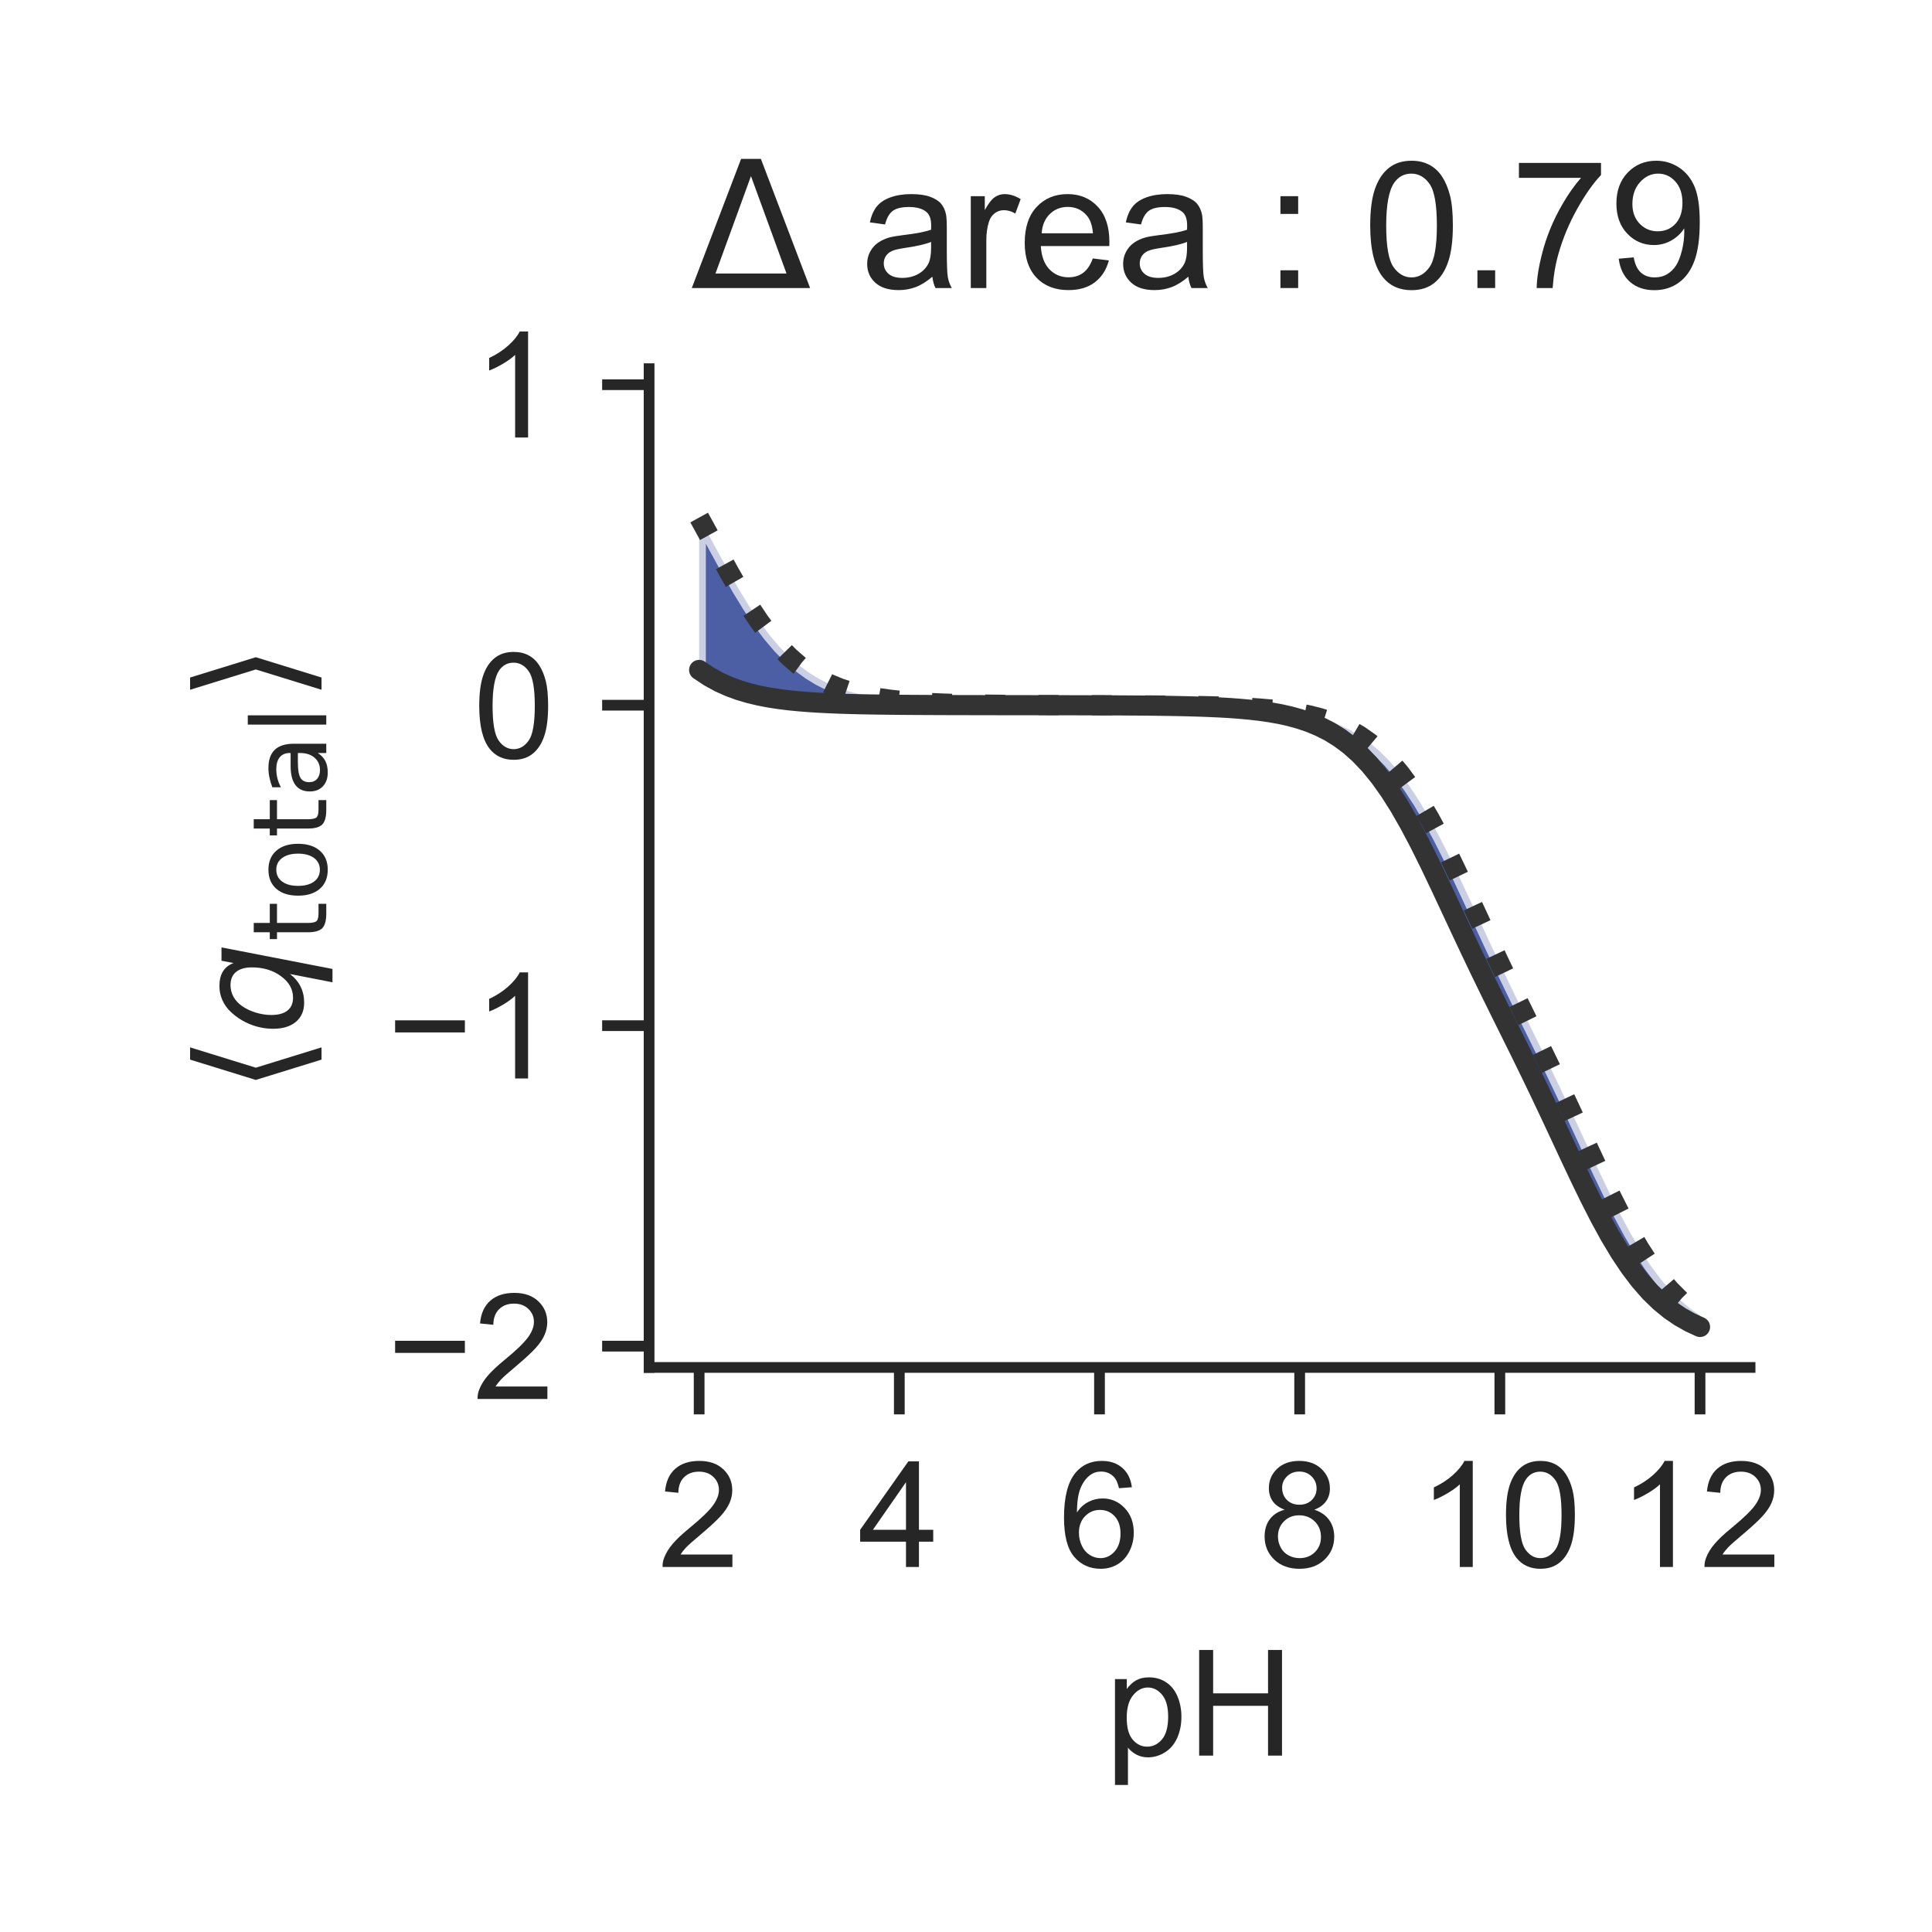 <?xml version="1.0" encoding="utf-8" standalone="no"?>
<!DOCTYPE svg PUBLIC "-//W3C//DTD SVG 1.1//EN"
  "http://www.w3.org/Graphics/SVG/1.1/DTD/svg11.dtd">
<!-- Created with matplotlib (http://matplotlib.org/) -->
<svg height="144pt" version="1.1" viewBox="0 0 144 144" width="144pt" xmlns="http://www.w3.org/2000/svg" xmlns:xlink="http://www.w3.org/1999/xlink">
 <defs>
  <style type="text/css">
*{stroke-linecap:butt;stroke-linejoin:round;}
  </style>
 </defs>
 <g id="figure_1">
  <g id="patch_1">
   <path d="M 0 144 
L 144 144 
L 144 0 
L 0 0 
z
" style="fill:#ffffff;"/>
  </g>
  <g id="axes_1">
   <g id="patch_2">
    <path d="M 48.38 101.92 
L 130.44 101.92 
L 130.44 27.48 
L 48.38 27.48 
z
" style="fill:#ffffff;"/>
   </g>
   <g id="matplotlib.axis_1">
    <g id="xtick_1">
     <g id="line2d_1">
      <defs>
       <path d="M 0 0 
L 0 3.5 
" id="m17ee7753b7" style="stroke:#262626;stroke-width:0.8;"/>
      </defs>
      <g>
       <use style="fill:#262626;stroke:#262626;stroke-width:0.8;" x="52.11" xlink:href="#m17ee7753b7" y="101.92"/>
      </g>
     </g>
     <g id="text_1">
      <!-- 2 -->
      <defs>
       <path d="M 50.344 8.453 
L 50.344 0 
L 3.031 0 
Q 2.938 3.172 4.047 6.109 
Q 5.859 10.938 9.828 15.625 
Q 13.812 20.312 21.344 26.469 
Q 33.016 36.031 37.109 41.625 
Q 41.219 47.219 41.219 52.203 
Q 41.219 57.422 37.469 61 
Q 33.734 64.594 27.734 64.594 
Q 21.391 64.594 17.578 60.781 
Q 13.766 56.984 13.719 50.25 
L 4.688 51.172 
Q 5.609 61.281 11.656 66.578 
Q 17.719 71.875 27.938 71.875 
Q 38.234 71.875 44.234 66.156 
Q 50.25 60.453 50.25 52 
Q 50.25 47.703 48.484 43.547 
Q 46.734 39.406 42.656 34.812 
Q 38.578 30.219 29.109 22.219 
Q 21.188 15.578 18.938 13.203 
Q 16.703 10.844 15.234 8.453 
z
" id="ArialMT-32"/>
      </defs>
      <g style="fill:#262626;" transform="translate(49.051 116.794)scale(0.11 -0.11)">
       <use xlink:href="#ArialMT-32"/>
      </g>
     </g>
    </g>
    <g id="xtick_2">
     <g id="line2d_2">
      <g>
       <use style="fill:#262626;stroke:#262626;stroke-width:0.8;" x="67.03" xlink:href="#m17ee7753b7" y="101.92"/>
      </g>
     </g>
     <g id="text_2">
      <!-- 4 -->
      <defs>
       <path d="M 32.328 0 
L 32.328 17.141 
L 1.266 17.141 
L 1.266 25.203 
L 33.938 71.578 
L 41.109 71.578 
L 41.109 25.203 
L 50.781 25.203 
L 50.781 17.141 
L 41.109 17.141 
L 41.109 0 
z
M 32.328 25.203 
L 32.328 57.469 
L 9.906 25.203 
z
" id="ArialMT-34"/>
      </defs>
      <g style="fill:#262626;" transform="translate(63.971 116.794)scale(0.11 -0.11)">
       <use xlink:href="#ArialMT-34"/>
      </g>
     </g>
    </g>
    <g id="xtick_3">
     <g id="line2d_3">
      <g>
       <use style="fill:#262626;stroke:#262626;stroke-width:0.8;" x="81.95" xlink:href="#m17ee7753b7" y="101.92"/>
      </g>
     </g>
     <g id="text_3">
      <!-- 6 -->
      <defs>
       <path d="M 49.75 54.047 
L 41.016 53.375 
Q 39.844 58.547 37.703 60.891 
Q 34.125 64.656 28.906 64.656 
Q 24.703 64.656 21.531 62.312 
Q 17.391 59.281 14.984 53.469 
Q 12.594 47.656 12.5 36.922 
Q 15.672 41.75 20.266 44.094 
Q 24.859 46.438 29.891 46.438 
Q 38.672 46.438 44.844 39.969 
Q 51.031 33.5 51.031 23.25 
Q 51.031 16.5 48.125 10.719 
Q 45.219 4.938 40.141 1.859 
Q 35.062 -1.219 28.609 -1.219 
Q 17.625 -1.219 10.688 6.859 
Q 3.766 14.938 3.766 33.5 
Q 3.766 54.25 11.422 63.672 
Q 18.109 71.875 29.438 71.875 
Q 37.891 71.875 43.281 67.141 
Q 48.688 62.406 49.75 54.047 
z
M 13.875 23.188 
Q 13.875 18.656 15.797 14.5 
Q 17.719 10.359 21.188 8.172 
Q 24.656 6 28.469 6 
Q 34.031 6 38.031 10.484 
Q 42.047 14.984 42.047 22.703 
Q 42.047 30.125 38.078 34.391 
Q 34.125 38.672 28.125 38.672 
Q 22.172 38.672 18.016 34.391 
Q 13.875 30.125 13.875 23.188 
z
" id="ArialMT-36"/>
      </defs>
      <g style="fill:#262626;" transform="translate(78.891 116.794)scale(0.11 -0.11)">
       <use xlink:href="#ArialMT-36"/>
      </g>
     </g>
    </g>
    <g id="xtick_4">
     <g id="line2d_4">
      <g>
       <use style="fill:#262626;stroke:#262626;stroke-width:0.8;" x="96.87" xlink:href="#m17ee7753b7" y="101.92"/>
      </g>
     </g>
     <g id="text_4">
      <!-- 8 -->
      <defs>
       <path d="M 17.672 38.812 
Q 12.203 40.828 9.562 44.531 
Q 6.938 48.25 6.938 53.422 
Q 6.938 61.234 12.547 66.547 
Q 18.172 71.875 27.484 71.875 
Q 36.859 71.875 42.578 66.422 
Q 48.297 60.984 48.297 53.172 
Q 48.297 48.188 45.672 44.5 
Q 43.062 40.828 37.75 38.812 
Q 44.344 36.672 47.781 31.875 
Q 51.219 27.094 51.219 20.453 
Q 51.219 11.281 44.719 5.031 
Q 38.234 -1.219 27.641 -1.219 
Q 17.047 -1.219 10.547 5.047 
Q 4.047 11.328 4.047 20.703 
Q 4.047 27.688 7.594 32.391 
Q 11.141 37.109 17.672 38.812 
z
M 15.922 53.719 
Q 15.922 48.641 19.188 45.406 
Q 22.469 42.188 27.688 42.188 
Q 32.766 42.188 36.016 45.375 
Q 39.266 48.578 39.266 53.219 
Q 39.266 58.062 35.906 61.359 
Q 32.562 64.656 27.594 64.656 
Q 22.562 64.656 19.234 61.422 
Q 15.922 58.203 15.922 53.719 
z
M 13.094 20.656 
Q 13.094 16.891 14.875 13.375 
Q 16.656 9.859 20.172 7.922 
Q 23.688 6 27.734 6 
Q 34.031 6 38.125 10.047 
Q 42.234 14.109 42.234 20.359 
Q 42.234 26.703 38.016 30.859 
Q 33.797 35.016 27.438 35.016 
Q 21.234 35.016 17.156 30.906 
Q 13.094 26.812 13.094 20.656 
z
" id="ArialMT-38"/>
      </defs>
      <g style="fill:#262626;" transform="translate(93.811 116.794)scale(0.11 -0.11)">
       <use xlink:href="#ArialMT-38"/>
      </g>
     </g>
    </g>
    <g id="xtick_5">
     <g id="line2d_5">
      <g>
       <use style="fill:#262626;stroke:#262626;stroke-width:0.8;" x="111.79" xlink:href="#m17ee7753b7" y="101.92"/>
      </g>
     </g>
     <g id="text_5">
      <!-- 10 -->
      <defs>
       <path d="M 37.25 0 
L 28.469 0 
L 28.469 56 
Q 25.297 52.984 20.141 49.953 
Q 14.984 46.922 10.891 45.406 
L 10.891 53.906 
Q 18.266 57.375 23.781 62.297 
Q 29.297 67.234 31.594 71.875 
L 37.25 71.875 
z
" id="ArialMT-31"/>
       <path d="M 4.156 35.297 
Q 4.156 48 6.766 55.734 
Q 9.375 63.484 14.516 67.672 
Q 19.672 71.875 27.484 71.875 
Q 33.25 71.875 37.594 69.547 
Q 41.938 67.234 44.766 62.859 
Q 47.609 58.5 49.219 52.219 
Q 50.828 45.953 50.828 35.297 
Q 50.828 22.703 48.234 14.969 
Q 45.656 7.234 40.5 3 
Q 35.359 -1.219 27.484 -1.219 
Q 17.141 -1.219 11.234 6.203 
Q 4.156 15.141 4.156 35.297 
z
M 13.188 35.297 
Q 13.188 17.672 17.312 11.828 
Q 21.438 6 27.484 6 
Q 33.547 6 37.672 11.859 
Q 41.797 17.719 41.797 35.297 
Q 41.797 52.984 37.672 58.781 
Q 33.547 64.594 27.391 64.594 
Q 21.344 64.594 17.719 59.469 
Q 13.188 52.938 13.188 35.297 
z
" id="ArialMT-30"/>
      </defs>
      <g style="fill:#262626;" transform="translate(105.673 116.794)scale(0.11 -0.11)">
       <use xlink:href="#ArialMT-31"/>
       <use x="55.615" xlink:href="#ArialMT-30"/>
      </g>
     </g>
    </g>
    <g id="xtick_6">
     <g id="line2d_6">
      <g>
       <use style="fill:#262626;stroke:#262626;stroke-width:0.8;" x="126.71" xlink:href="#m17ee7753b7" y="101.92"/>
      </g>
     </g>
     <g id="text_6">
      <!-- 12 -->
      <g style="fill:#262626;" transform="translate(120.593 116.794)scale(0.11 -0.11)">
       <use xlink:href="#ArialMT-31"/>
       <use x="55.615" xlink:href="#ArialMT-32"/>
      </g>
     </g>
    </g>
    <g id="text_7">
     <!-- pH -->
     <defs>
      <path d="M 6.594 -19.875 
L 6.594 51.859 
L 14.594 51.859 
L 14.594 45.125 
Q 17.438 49.078 21 51.047 
Q 24.562 53.031 29.641 53.031 
Q 36.281 53.031 41.359 49.609 
Q 46.438 46.188 49.016 39.953 
Q 51.609 33.734 51.609 26.312 
Q 51.609 18.359 48.75 11.984 
Q 45.906 5.609 40.453 2.219 
Q 35.016 -1.172 29 -1.172 
Q 24.609 -1.172 21.109 0.688 
Q 17.625 2.547 15.375 5.375 
L 15.375 -19.875 
z
M 14.547 25.641 
Q 14.547 15.625 18.594 10.844 
Q 22.656 6.062 28.422 6.062 
Q 34.281 6.062 38.453 11.016 
Q 42.625 15.969 42.625 26.375 
Q 42.625 36.281 38.547 41.203 
Q 34.469 46.141 28.812 46.141 
Q 23.188 46.141 18.859 40.891 
Q 14.547 35.641 14.547 25.641 
z
" id="ArialMT-70"/>
      <path d="M 8.016 0 
L 8.016 71.578 
L 17.484 71.578 
L 17.484 42.188 
L 54.688 42.188 
L 54.688 71.578 
L 64.156 71.578 
L 64.156 0 
L 54.688 0 
L 54.688 33.734 
L 17.484 33.734 
L 17.484 0 
z
" id="ArialMT-48"/>
     </defs>
     <g style="fill:#262626;" transform="translate(82.379 130.853)scale(0.11 -0.11)">
      <use xlink:href="#ArialMT-70"/>
      <use x="55.615" xlink:href="#ArialMT-48"/>
     </g>
    </g>
   </g>
   <g id="matplotlib.axis_2">
    <g id="ytick_1">
     <g id="line2d_7">
      <defs>
       <path d="M 0 0 
L -3.5 0 
" id="m041e430f0a" style="stroke:#262626;stroke-width:0.8;"/>
      </defs>
      <g>
       <use style="fill:#262626;stroke:#262626;stroke-width:0.8;" x="48.38" xlink:href="#m041e430f0a" y="100.333"/>
      </g>
     </g>
     <g id="text_8">
      <!-- −2 -->
      <defs>
       <path d="M 52.828 31.203 
L 5.562 31.203 
L 5.562 39.406 
L 52.828 39.406 
z
" id="ArialMT-2212"/>
      </defs>
      <g style="fill:#262626;" transform="translate(28.838 104.27)scale(0.11 -0.11)">
       <use xlink:href="#ArialMT-2212"/>
       <use x="58.398" xlink:href="#ArialMT-32"/>
      </g>
     </g>
    </g>
    <g id="ytick_2">
     <g id="line2d_8">
      <g>
       <use style="fill:#262626;stroke:#262626;stroke-width:0.8;" x="48.38" xlink:href="#m041e430f0a" y="76.447"/>
      </g>
     </g>
     <g id="text_9">
      <!-- −1 -->
      <g style="fill:#262626;" transform="translate(28.838 80.384)scale(0.11 -0.11)">
       <use xlink:href="#ArialMT-2212"/>
       <use x="58.398" xlink:href="#ArialMT-31"/>
      </g>
     </g>
    </g>
    <g id="ytick_3">
     <g id="line2d_9">
      <g>
       <use style="fill:#262626;stroke:#262626;stroke-width:0.8;" x="48.38" xlink:href="#m041e430f0a" y="52.561"/>
      </g>
     </g>
     <g id="text_10">
      <!-- 0 -->
      <g style="fill:#262626;" transform="translate(35.263 56.497)scale(0.11 -0.11)">
       <use xlink:href="#ArialMT-30"/>
      </g>
     </g>
    </g>
    <g id="ytick_4">
     <g id="line2d_10">
      <g>
       <use style="fill:#262626;stroke:#262626;stroke-width:0.8;" x="48.38" xlink:href="#m041e430f0a" y="28.674"/>
      </g>
     </g>
     <g id="text_11">
      <!-- 1 -->
      <g style="fill:#262626;" transform="translate(35.263 32.611)scale(0.11 -0.11)">
       <use xlink:href="#ArialMT-31"/>
      </g>
     </g>
    </g>
    <g id="text_12">
     <!-- $\langle q_\mathsf{total} \rangle$ -->
     <defs>
      <path d="M 8.938 31.344 
L 22.703 75.875 
L 31 75.875 
L 17.234 31.344 
L 31 -13.188 
L 22.703 -13.188 
z
" id="DejaVuSans-27e8"/>
      <path d="M 41.703 8.203 
Q 38.094 3.469 33.172 1.016 
Q 28.266 -1.422 22.312 -1.422 
Q 14.016 -1.422 9.297 4.172 
Q 4.594 9.766 4.594 19.578 
Q 4.594 27.484 7.5 34.859 
Q 10.406 42.234 15.828 48.094 
Q 19.344 51.906 23.906 53.953 
Q 28.469 56 33.5 56 
Q 39.547 56 43.453 53.609 
Q 47.359 51.219 49.125 46.391 
L 50.688 54.594 
L 59.719 54.594 
L 45.125 -20.609 
L 36.078 -20.609 
z
M 13.922 20.906 
Q 13.922 13.672 16.938 9.891 
Q 19.969 6.109 25.688 6.109 
Q 34.188 6.109 40.188 14.234 
Q 46.188 22.359 46.188 33.984 
Q 46.188 41.016 43.078 44.75 
Q 39.984 48.484 34.188 48.484 
Q 29.938 48.484 26.312 46.5 
Q 22.703 44.531 20.016 40.719 
Q 17.188 36.719 15.547 31.344 
Q 13.922 25.984 13.922 20.906 
z
" id="DejaVuSans-Oblique-71"/>
      <path d="M 18.312 70.219 
L 18.312 54.688 
L 36.812 54.688 
L 36.812 47.703 
L 18.312 47.703 
L 18.312 18.016 
Q 18.312 11.328 20.141 9.422 
Q 21.969 7.516 27.594 7.516 
L 36.812 7.516 
L 36.812 0 
L 27.594 0 
Q 17.188 0 13.234 3.875 
Q 9.281 7.766 9.281 18.016 
L 9.281 47.703 
L 2.688 47.703 
L 2.688 54.688 
L 9.281 54.688 
L 9.281 70.219 
z
" id="DejaVuSans-74"/>
      <path d="M 30.609 48.391 
Q 23.391 48.391 19.188 42.75 
Q 14.984 37.109 14.984 27.297 
Q 14.984 17.484 19.156 11.844 
Q 23.344 6.203 30.609 6.203 
Q 37.797 6.203 41.984 11.859 
Q 46.188 17.531 46.188 27.297 
Q 46.188 37.016 41.984 42.703 
Q 37.797 48.391 30.609 48.391 
z
M 30.609 56 
Q 42.328 56 49.016 48.375 
Q 55.719 40.766 55.719 27.297 
Q 55.719 13.875 49.016 6.219 
Q 42.328 -1.422 30.609 -1.422 
Q 18.844 -1.422 12.172 6.219 
Q 5.516 13.875 5.516 27.297 
Q 5.516 40.766 12.172 48.375 
Q 18.844 56 30.609 56 
z
" id="DejaVuSans-6f"/>
      <path d="M 34.281 27.484 
Q 23.391 27.484 19.188 25 
Q 14.984 22.516 14.984 16.5 
Q 14.984 11.719 18.141 8.906 
Q 21.297 6.109 26.703 6.109 
Q 34.188 6.109 38.703 11.406 
Q 43.219 16.703 43.219 25.484 
L 43.219 27.484 
z
M 52.203 31.203 
L 52.203 0 
L 43.219 0 
L 43.219 8.297 
Q 40.141 3.328 35.547 0.953 
Q 30.953 -1.422 24.312 -1.422 
Q 15.922 -1.422 10.953 3.297 
Q 6 8.016 6 15.922 
Q 6 25.141 12.172 29.828 
Q 18.359 34.516 30.609 34.516 
L 43.219 34.516 
L 43.219 35.406 
Q 43.219 41.609 39.141 45 
Q 35.062 48.391 27.688 48.391 
Q 23 48.391 18.547 47.266 
Q 14.109 46.141 10.016 43.891 
L 10.016 52.203 
Q 14.938 54.109 19.578 55.047 
Q 24.219 56 28.609 56 
Q 40.484 56 46.344 49.844 
Q 52.203 43.703 52.203 31.203 
z
" id="DejaVuSans-61"/>
      <path d="M 9.422 75.984 
L 18.406 75.984 
L 18.406 0 
L 9.422 0 
z
" id="DejaVuSans-6c"/>
      <path d="M 30.078 31.344 
L 16.312 -13.188 
L 8.016 -13.188 
L 21.781 31.344 
L 8.016 75.875 
L 16.312 75.875 
z
" id="DejaVuSans-27e9"/>
     </defs>
     <g style="fill:#262626;" transform="translate(22.528 81.475)rotate(-90)scale(0.11 -0.11)">
      <use transform="translate(0 0.125)" xlink:href="#DejaVuSans-27e8"/>
      <use transform="translate(39.014 0.125)" xlink:href="#DejaVuSans-Oblique-71"/>
      <use transform="translate(102.49 -16.281)scale(0.7)" xlink:href="#DejaVuSans-74"/>
      <use transform="translate(129.937 -16.281)scale(0.7)" xlink:href="#DejaVuSans-6f"/>
      <use transform="translate(172.764 -16.281)scale(0.7)" xlink:href="#DejaVuSans-74"/>
      <use transform="translate(200.21 -16.281)scale(0.7)" xlink:href="#DejaVuSans-61"/>
      <use transform="translate(243.105 -16.281)scale(0.7)" xlink:href="#DejaVuSans-6c"/>
      <use transform="translate(265.288 0.125)" xlink:href="#DejaVuSans-27e9"/>
     </g>
    </g>
   </g>
   <g id="PolyCollection_1">
    <defs>
     <path d="M 52.11 -105.425 
L 52.11 -105.425 
L 52.856 -104.069 
L 53.602 -102.696 
L 54.348 -101.34 
L 55.094 -100.037 
L 55.84 -98.815 
L 56.586 -97.695 
L 57.332 -96.691 
L 58.078 -95.809 
L 58.824 -95.046 
L 59.57 -94.396 
L 60.316 -93.849 
L 61.062 -93.394 
L 61.808 -93.019 
L 62.554 -92.711 
L 63.3 -92.461 
L 64.046 -92.258 
L 64.792 -92.094 
L 65.538 -91.962 
L 66.284 -91.857 
L 67.03 -91.772 
L 67.776 -91.704 
L 68.522 -91.65 
L 69.268 -91.607 
L 70.014 -91.573 
L 70.76 -91.545 
L 71.506 -91.524 
L 72.252 -91.506 
L 72.998 -91.492 
L 73.744 -91.481 
L 74.49 -91.472 
L 75.236 -91.465 
L 75.982 -91.46 
L 76.728 -91.455 
L 77.474 -91.451 
L 78.22 -91.448 
L 78.966 -91.445 
L 79.712 -91.443 
L 80.458 -91.441 
L 81.204 -91.439 
L 81.95 -91.436 
L 82.696 -91.434 
L 83.442 -91.432 
L 84.188 -91.429 
L 84.934 -91.425 
L 85.68 -91.421 
L 86.426 -91.415 
L 87.172 -91.409 
L 87.918 -91.4 
L 88.664 -91.39 
L 89.41 -91.377 
L 90.156 -91.361 
L 90.902 -91.34 
L 91.648 -91.315 
L 92.394 -91.283 
L 93.14 -91.242 
L 93.886 -91.192 
L 94.632 -91.128 
L 95.378 -91.049 
L 96.124 -90.95 
L 96.87 -90.826 
L 97.616 -90.672 
L 98.362 -90.481 
L 99.108 -90.244 
L 99.854 -89.952 
L 100.6 -89.595 
L 101.346 -89.159 
L 102.092 -88.632 
L 102.838 -88.001 
L 103.584 -87.254 
L 104.33 -86.38 
L 105.076 -85.373 
L 105.822 -84.231 
L 106.568 -82.96 
L 107.314 -81.575 
L 108.06 -80.094 
L 108.806 -78.543 
L 109.552 -76.951 
L 110.298 -75.343 
L 111.044 -73.742 
L 111.79 -72.161 
L 112.536 -70.606 
L 113.282 -69.073 
L 114.028 -67.553 
L 114.774 -66.033 
L 115.52 -64.5 
L 116.266 -62.945 
L 117.012 -61.364 
L 117.758 -59.763 
L 118.504 -58.155 
L 119.25 -56.563 
L 119.996 -55.012 
L 120.742 -53.531 
L 121.488 -52.146 
L 122.234 -50.875 
L 122.98 -49.733 
L 123.726 -48.726 
L 124.472 -47.852 
L 125.218 -47.105 
L 125.964 -46.474 
L 126.71 -45.947 
L 126.71 -45.947 
L 126.71 -45.096 
L 125.964 -45.441 
L 125.218 -45.862 
L 124.472 -46.371 
L 123.726 -46.981 
L 122.98 -47.706 
L 122.234 -48.556 
L 121.488 -49.538 
L 120.742 -50.654 
L 119.996 -51.9 
L 119.25 -53.263 
L 118.504 -54.725 
L 117.758 -56.26 
L 117.012 -57.84 
L 116.266 -59.439 
L 115.52 -61.034 
L 114.774 -62.608 
L 114.028 -64.155 
L 113.282 -65.677 
L 112.536 -67.183 
L 111.79 -68.685 
L 111.044 -70.197 
L 110.298 -71.732 
L 109.552 -73.293 
L 108.806 -74.879 
L 108.06 -76.478 
L 107.314 -78.071 
L 106.568 -79.632 
L 105.822 -81.133 
L 105.076 -82.548 
L 104.33 -83.854 
L 103.584 -85.035 
L 102.838 -86.083 
L 102.092 -86.997 
L 101.346 -87.782 
L 100.6 -88.448 
L 99.854 -89.005 
L 99.108 -89.468 
L 98.362 -89.848 
L 97.616 -90.159 
L 96.87 -90.412 
L 96.124 -90.617 
L 95.378 -90.782 
L 94.632 -90.914 
L 93.886 -91.02 
L 93.14 -91.105 
L 92.394 -91.173 
L 91.648 -91.228 
L 90.902 -91.271 
L 90.156 -91.305 
L 89.41 -91.333 
L 88.664 -91.355 
L 87.918 -91.372 
L 87.172 -91.386 
L 86.426 -91.397 
L 85.68 -91.406 
L 84.934 -91.413 
L 84.188 -91.418 
L 83.442 -91.423 
L 82.696 -91.426 
L 81.95 -91.429 
L 81.204 -91.431 
L 80.458 -91.433 
L 79.712 -91.435 
L 78.966 -91.436 
L 78.22 -91.437 
L 77.474 -91.438 
L 76.728 -91.439 
L 75.982 -91.439 
L 75.236 -91.44 
L 74.49 -91.441 
L 73.744 -91.442 
L 72.998 -91.443 
L 72.252 -91.445 
L 71.506 -91.446 
L 70.76 -91.448 
L 70.014 -91.451 
L 69.268 -91.454 
L 68.522 -91.458 
L 67.776 -91.462 
L 67.03 -91.468 
L 66.284 -91.476 
L 65.538 -91.485 
L 64.792 -91.497 
L 64.046 -91.512 
L 63.3 -91.531 
L 62.554 -91.555 
L 61.808 -91.585 
L 61.062 -91.622 
L 60.316 -91.669 
L 59.57 -91.728 
L 58.824 -91.801 
L 58.078 -91.893 
L 57.332 -92.008 
L 56.586 -92.152 
L 55.84 -92.33 
L 55.094 -92.551 
L 54.348 -92.824 
L 53.602 -93.159 
L 52.856 -93.569 
L 52.11 -94.066 
z
" id="m8e2e16e77b" style="stroke:#ffffff;stroke-opacity:0.7;"/>
    </defs>
    <g clip-path="url(#p195bf50c7c)">
     <use style="fill:#001c7f;fill-opacity:0.7;stroke:#ffffff;stroke-opacity:0.7;" x="0" xlink:href="#m8e2e16e77b" y="144"/>
    </g>
   </g>
   <g id="line2d_11">
    <path clip-path="url(#p195bf50c7c)" d="M 52.11 38.575 
L 52.856 39.931 
L 53.602 41.304 
L 54.348 42.66 
L 55.094 43.963 
L 55.84 45.185 
L 56.586 46.305 
L 57.332 47.309 
L 58.078 48.191 
L 58.824 48.954 
L 59.57 49.604 
L 60.316 50.151 
L 61.062 50.606 
L 61.808 50.981 
L 62.554 51.289 
L 63.3 51.539 
L 64.046 51.742 
L 64.792 51.906 
L 65.538 52.038 
L 66.284 52.143 
L 67.03 52.228 
L 67.776 52.296 
L 68.522 52.35 
L 69.268 52.393 
L 70.014 52.427 
L 70.76 52.455 
L 71.506 52.476 
L 72.252 52.494 
L 72.998 52.508 
L 73.744 52.519 
L 74.49 52.528 
L 75.236 52.535 
L 75.982 52.54 
L 76.728 52.545 
L 77.474 52.549 
L 78.22 52.552 
L 78.966 52.555 
L 79.712 52.557 
L 80.458 52.559 
L 81.204 52.561 
L 81.95 52.564 
L 82.696 52.566 
L 83.442 52.568 
L 84.188 52.571 
L 84.934 52.575 
L 85.68 52.579 
L 86.426 52.585 
L 87.172 52.591 
L 87.918 52.6 
L 88.664 52.61 
L 89.41 52.623 
L 90.156 52.639 
L 90.902 52.66 
L 91.648 52.685 
L 92.394 52.717 
L 93.14 52.758 
L 93.886 52.808 
L 94.632 52.872 
L 95.378 52.951 
L 96.124 53.05 
L 96.87 53.174 
L 97.616 53.328 
L 98.362 53.519 
L 99.108 53.756 
L 99.854 54.048 
L 100.6 54.405 
L 101.346 54.841 
L 102.092 55.368 
L 102.838 55.999 
L 103.584 56.746 
L 104.33 57.62 
L 105.076 58.627 
L 105.822 59.769 
L 106.568 61.04 
L 107.314 62.425 
L 108.06 63.906 
L 108.806 65.457 
L 109.552 67.049 
L 110.298 68.657 
L 111.044 70.258 
L 111.79 71.839 
L 112.536 73.394 
L 113.282 74.927 
L 114.028 76.447 
L 114.774 77.967 
L 115.52 79.5 
L 116.266 81.055 
L 117.012 82.636 
L 117.758 84.237 
L 118.504 85.845 
L 119.25 87.437 
L 119.996 88.988 
L 120.742 90.469 
L 121.488 91.854 
L 122.234 93.125 
L 122.98 94.267 
L 123.726 95.274 
L 124.472 96.148 
L 125.218 96.895 
L 125.964 97.526 
L 126.71 98.053 
" style="fill:none;stroke:#333333;stroke-dasharray:1.5,2.475;stroke-dashoffset:0;stroke-width:1.5;"/>
   </g>
   <g id="line2d_12">
    <path clip-path="url(#p195bf50c7c)" d="M 52.11 49.934 
L 52.856 50.431 
L 53.602 50.841 
L 54.348 51.176 
L 55.094 51.449 
L 55.84 51.67 
L 56.586 51.848 
L 57.332 51.992 
L 58.078 52.107 
L 58.824 52.199 
L 59.57 52.272 
L 60.316 52.331 
L 61.062 52.378 
L 61.808 52.415 
L 62.554 52.445 
L 63.3 52.469 
L 64.046 52.488 
L 64.792 52.503 
L 65.538 52.515 
L 66.284 52.524 
L 67.03 52.532 
L 67.776 52.538 
L 68.522 52.542 
L 69.268 52.546 
L 70.014 52.549 
L 70.76 52.552 
L 71.506 52.554 
L 72.252 52.555 
L 72.998 52.557 
L 73.744 52.558 
L 74.49 52.559 
L 75.236 52.56 
L 75.982 52.56 
L 76.728 52.561 
L 77.474 52.562 
L 78.22 52.563 
L 78.966 52.564 
L 79.712 52.565 
L 80.458 52.567 
L 81.204 52.569 
L 81.95 52.571 
L 82.696 52.574 
L 83.442 52.577 
L 84.188 52.582 
L 84.934 52.587 
L 85.68 52.594 
L 86.426 52.603 
L 87.172 52.614 
L 87.918 52.628 
L 88.664 52.645 
L 89.41 52.667 
L 90.156 52.695 
L 90.902 52.729 
L 91.648 52.772 
L 92.394 52.827 
L 93.14 52.895 
L 93.886 52.98 
L 94.632 53.086 
L 95.378 53.218 
L 96.124 53.383 
L 96.87 53.588 
L 97.616 53.841 
L 98.362 54.152 
L 99.108 54.532 
L 99.854 54.995 
L 100.6 55.552 
L 101.346 56.218 
L 102.092 57.003 
L 102.838 57.917 
L 103.584 58.965 
L 104.33 60.146 
L 105.076 61.452 
L 105.822 62.867 
L 106.568 64.368 
L 107.314 65.929 
L 108.06 67.522 
L 108.806 69.121 
L 109.552 70.707 
L 110.298 72.268 
L 111.044 73.803 
L 111.79 75.315 
L 112.536 76.817 
L 113.282 78.323 
L 114.028 79.845 
L 114.774 81.392 
L 115.52 82.966 
L 116.266 84.561 
L 117.012 86.16 
L 117.758 87.74 
L 118.504 89.275 
L 119.25 90.737 
L 119.996 92.1 
L 120.742 93.346 
L 121.488 94.462 
L 122.234 95.444 
L 122.98 96.294 
L 123.726 97.019 
L 124.472 97.629 
L 125.218 98.138 
L 125.964 98.559 
L 126.71 98.904 
" style="fill:none;stroke:#333333;stroke-linecap:round;stroke-width:1.5;"/>
   </g>
   <g id="patch_3">
    <path d="M 48.38 101.92 
L 48.38 27.48 
" style="fill:none;stroke:#262626;stroke-linecap:square;stroke-linejoin:miter;stroke-width:0.8;"/>
   </g>
   <g id="patch_4">
    <path d="M 48.38 101.92 
L 130.44 101.92 
" style="fill:none;stroke:#262626;stroke-linecap:square;stroke-linejoin:miter;stroke-width:0.8;"/>
   </g>
   <g id="text_13">
    <!-- $\Delta$ area : 0.79 -->
    <defs>
     <path d="M 34.188 63.188 
L 14.156 8.203 
L 54.25 8.203 
z
M 0.781 0 
L 28.609 72.906 
L 39.797 72.906 
L 67.578 0 
z
" id="DejaVuSans-394"/>
     <path id="ArialMT-20"/>
     <path d="M 40.438 6.391 
Q 35.547 2.25 31.031 0.531 
Q 26.516 -1.172 21.344 -1.172 
Q 12.797 -1.172 8.203 3 
Q 3.609 7.172 3.609 13.672 
Q 3.609 17.484 5.344 20.625 
Q 7.078 23.781 9.891 25.688 
Q 12.703 27.594 16.219 28.562 
Q 18.797 29.25 24.031 29.891 
Q 34.672 31.156 39.703 32.906 
Q 39.75 34.719 39.75 35.203 
Q 39.75 40.578 37.25 42.781 
Q 33.891 45.75 27.25 45.75 
Q 21.047 45.75 18.094 43.578 
Q 15.141 41.406 13.719 35.891 
L 5.125 37.062 
Q 6.297 42.578 8.984 45.969 
Q 11.672 49.359 16.75 51.188 
Q 21.828 53.031 28.516 53.031 
Q 35.156 53.031 39.297 51.469 
Q 43.453 49.906 45.406 47.531 
Q 47.359 45.172 48.141 41.547 
Q 48.578 39.312 48.578 33.453 
L 48.578 21.734 
Q 48.578 9.469 49.141 6.219 
Q 49.703 2.984 51.375 0 
L 42.188 0 
Q 40.828 2.734 40.438 6.391 
z
M 39.703 26.031 
Q 34.906 24.078 25.344 22.703 
Q 19.922 21.922 17.672 20.938 
Q 15.438 19.969 14.203 18.094 
Q 12.984 16.219 12.984 13.922 
Q 12.984 10.406 15.641 8.062 
Q 18.312 5.719 23.438 5.719 
Q 28.516 5.719 32.469 7.938 
Q 36.422 10.156 38.281 14.016 
Q 39.703 17 39.703 22.797 
z
" id="ArialMT-61"/>
     <path d="M 6.5 0 
L 6.5 51.859 
L 14.406 51.859 
L 14.406 44 
Q 17.438 49.516 20 51.266 
Q 22.562 53.031 25.641 53.031 
Q 30.078 53.031 34.672 50.203 
L 31.641 42.047 
Q 28.422 43.953 25.203 43.953 
Q 22.312 43.953 20.016 42.219 
Q 17.719 40.484 16.75 37.406 
Q 15.281 32.719 15.281 27.156 
L 15.281 0 
z
" id="ArialMT-72"/>
     <path d="M 42.094 16.703 
L 51.172 15.578 
Q 49.031 7.625 43.219 3.219 
Q 37.406 -1.172 28.375 -1.172 
Q 17 -1.172 10.328 5.828 
Q 3.656 12.844 3.656 25.484 
Q 3.656 38.578 10.391 45.797 
Q 17.141 53.031 27.875 53.031 
Q 38.281 53.031 44.875 45.953 
Q 51.469 38.875 51.469 26.031 
Q 51.469 25.25 51.422 23.688 
L 12.75 23.688 
Q 13.234 15.141 17.578 10.594 
Q 21.922 6.062 28.422 6.062 
Q 33.25 6.062 36.672 8.594 
Q 40.094 11.141 42.094 16.703 
z
M 13.234 30.906 
L 42.188 30.906 
Q 41.609 37.453 38.875 40.719 
Q 34.672 45.797 27.984 45.797 
Q 21.922 45.797 17.797 41.75 
Q 13.672 37.703 13.234 30.906 
z
" id="ArialMT-65"/>
     <path d="M 9.031 41.844 
L 9.031 51.859 
L 19.047 51.859 
L 19.047 41.844 
z
M 9.031 0 
L 9.031 10.016 
L 19.047 10.016 
L 19.047 0 
z
" id="ArialMT-3a"/>
     <path d="M 9.078 0 
L 9.078 10.016 
L 19.094 10.016 
L 19.094 0 
z
" id="ArialMT-2e"/>
     <path d="M 4.734 62.203 
L 4.734 70.656 
L 51.078 70.656 
L 51.078 63.812 
Q 44.234 56.547 37.516 44.484 
Q 30.812 32.422 27.156 19.672 
Q 24.516 10.688 23.781 0 
L 14.75 0 
Q 14.891 8.453 18.062 20.406 
Q 21.234 32.375 27.172 43.484 
Q 33.109 54.594 39.797 62.203 
z
" id="ArialMT-37"/>
     <path d="M 5.469 16.547 
L 13.922 17.328 
Q 14.984 11.375 18.016 8.688 
Q 21.047 6 25.781 6 
Q 29.828 6 32.875 7.859 
Q 35.938 9.719 37.891 12.812 
Q 39.844 15.922 41.156 21.188 
Q 42.484 26.469 42.484 31.938 
Q 42.484 32.516 42.438 33.688 
Q 39.797 29.5 35.234 26.875 
Q 30.672 24.266 25.344 24.266 
Q 16.453 24.266 10.297 30.703 
Q 4.156 37.156 4.156 47.703 
Q 4.156 58.594 10.578 65.234 
Q 17 71.875 26.656 71.875 
Q 33.641 71.875 39.422 68.109 
Q 45.219 64.359 48.219 57.391 
Q 51.219 50.438 51.219 37.25 
Q 51.219 23.531 48.234 15.406 
Q 45.266 7.281 39.375 3.031 
Q 33.5 -1.219 25.594 -1.219 
Q 17.188 -1.219 11.859 3.438 
Q 6.547 8.109 5.469 16.547 
z
M 41.453 48.141 
Q 41.453 55.719 37.422 60.156 
Q 33.406 64.594 27.734 64.594 
Q 21.875 64.594 17.531 59.812 
Q 13.188 55.031 13.188 47.406 
Q 13.188 40.578 17.312 36.297 
Q 21.438 32.031 27.484 32.031 
Q 33.594 32.031 37.516 36.297 
Q 41.453 40.578 41.453 48.141 
z
" id="ArialMT-39"/>
    </defs>
    <g style="fill:#262626;" transform="translate(51.46 21.48)scale(0.132 -0.132)">
     <use transform="translate(0 0.094)" xlink:href="#DejaVuSans-394"/>
     <use transform="translate(68.408 0.094)" xlink:href="#ArialMT-20"/>
     <use transform="translate(96.191 0.094)" xlink:href="#ArialMT-61"/>
     <use transform="translate(151.807 0.094)" xlink:href="#ArialMT-72"/>
     <use transform="translate(185.107 0.094)" xlink:href="#ArialMT-65"/>
     <use transform="translate(240.723 0.094)" xlink:href="#ArialMT-61"/>
     <use transform="translate(296.338 0.094)" xlink:href="#ArialMT-20"/>
     <use transform="translate(324.121 0.094)" xlink:href="#ArialMT-3a"/>
     <use transform="translate(351.904 0.094)" xlink:href="#ArialMT-20"/>
     <use transform="translate(379.688 0.094)" xlink:href="#ArialMT-30"/>
     <use transform="translate(435.303 0.094)" xlink:href="#ArialMT-2e"/>
     <use transform="translate(463.086 0.094)" xlink:href="#ArialMT-37"/>
     <use transform="translate(518.701 0.094)" xlink:href="#ArialMT-39"/>
    </g>
   </g>
  </g>
 </g>
 <defs>
  <clipPath id="p195bf50c7c">
   <rect height="74.44" width="82.06" x="48.38" y="27.48"/>
  </clipPath>
 </defs>
</svg>
